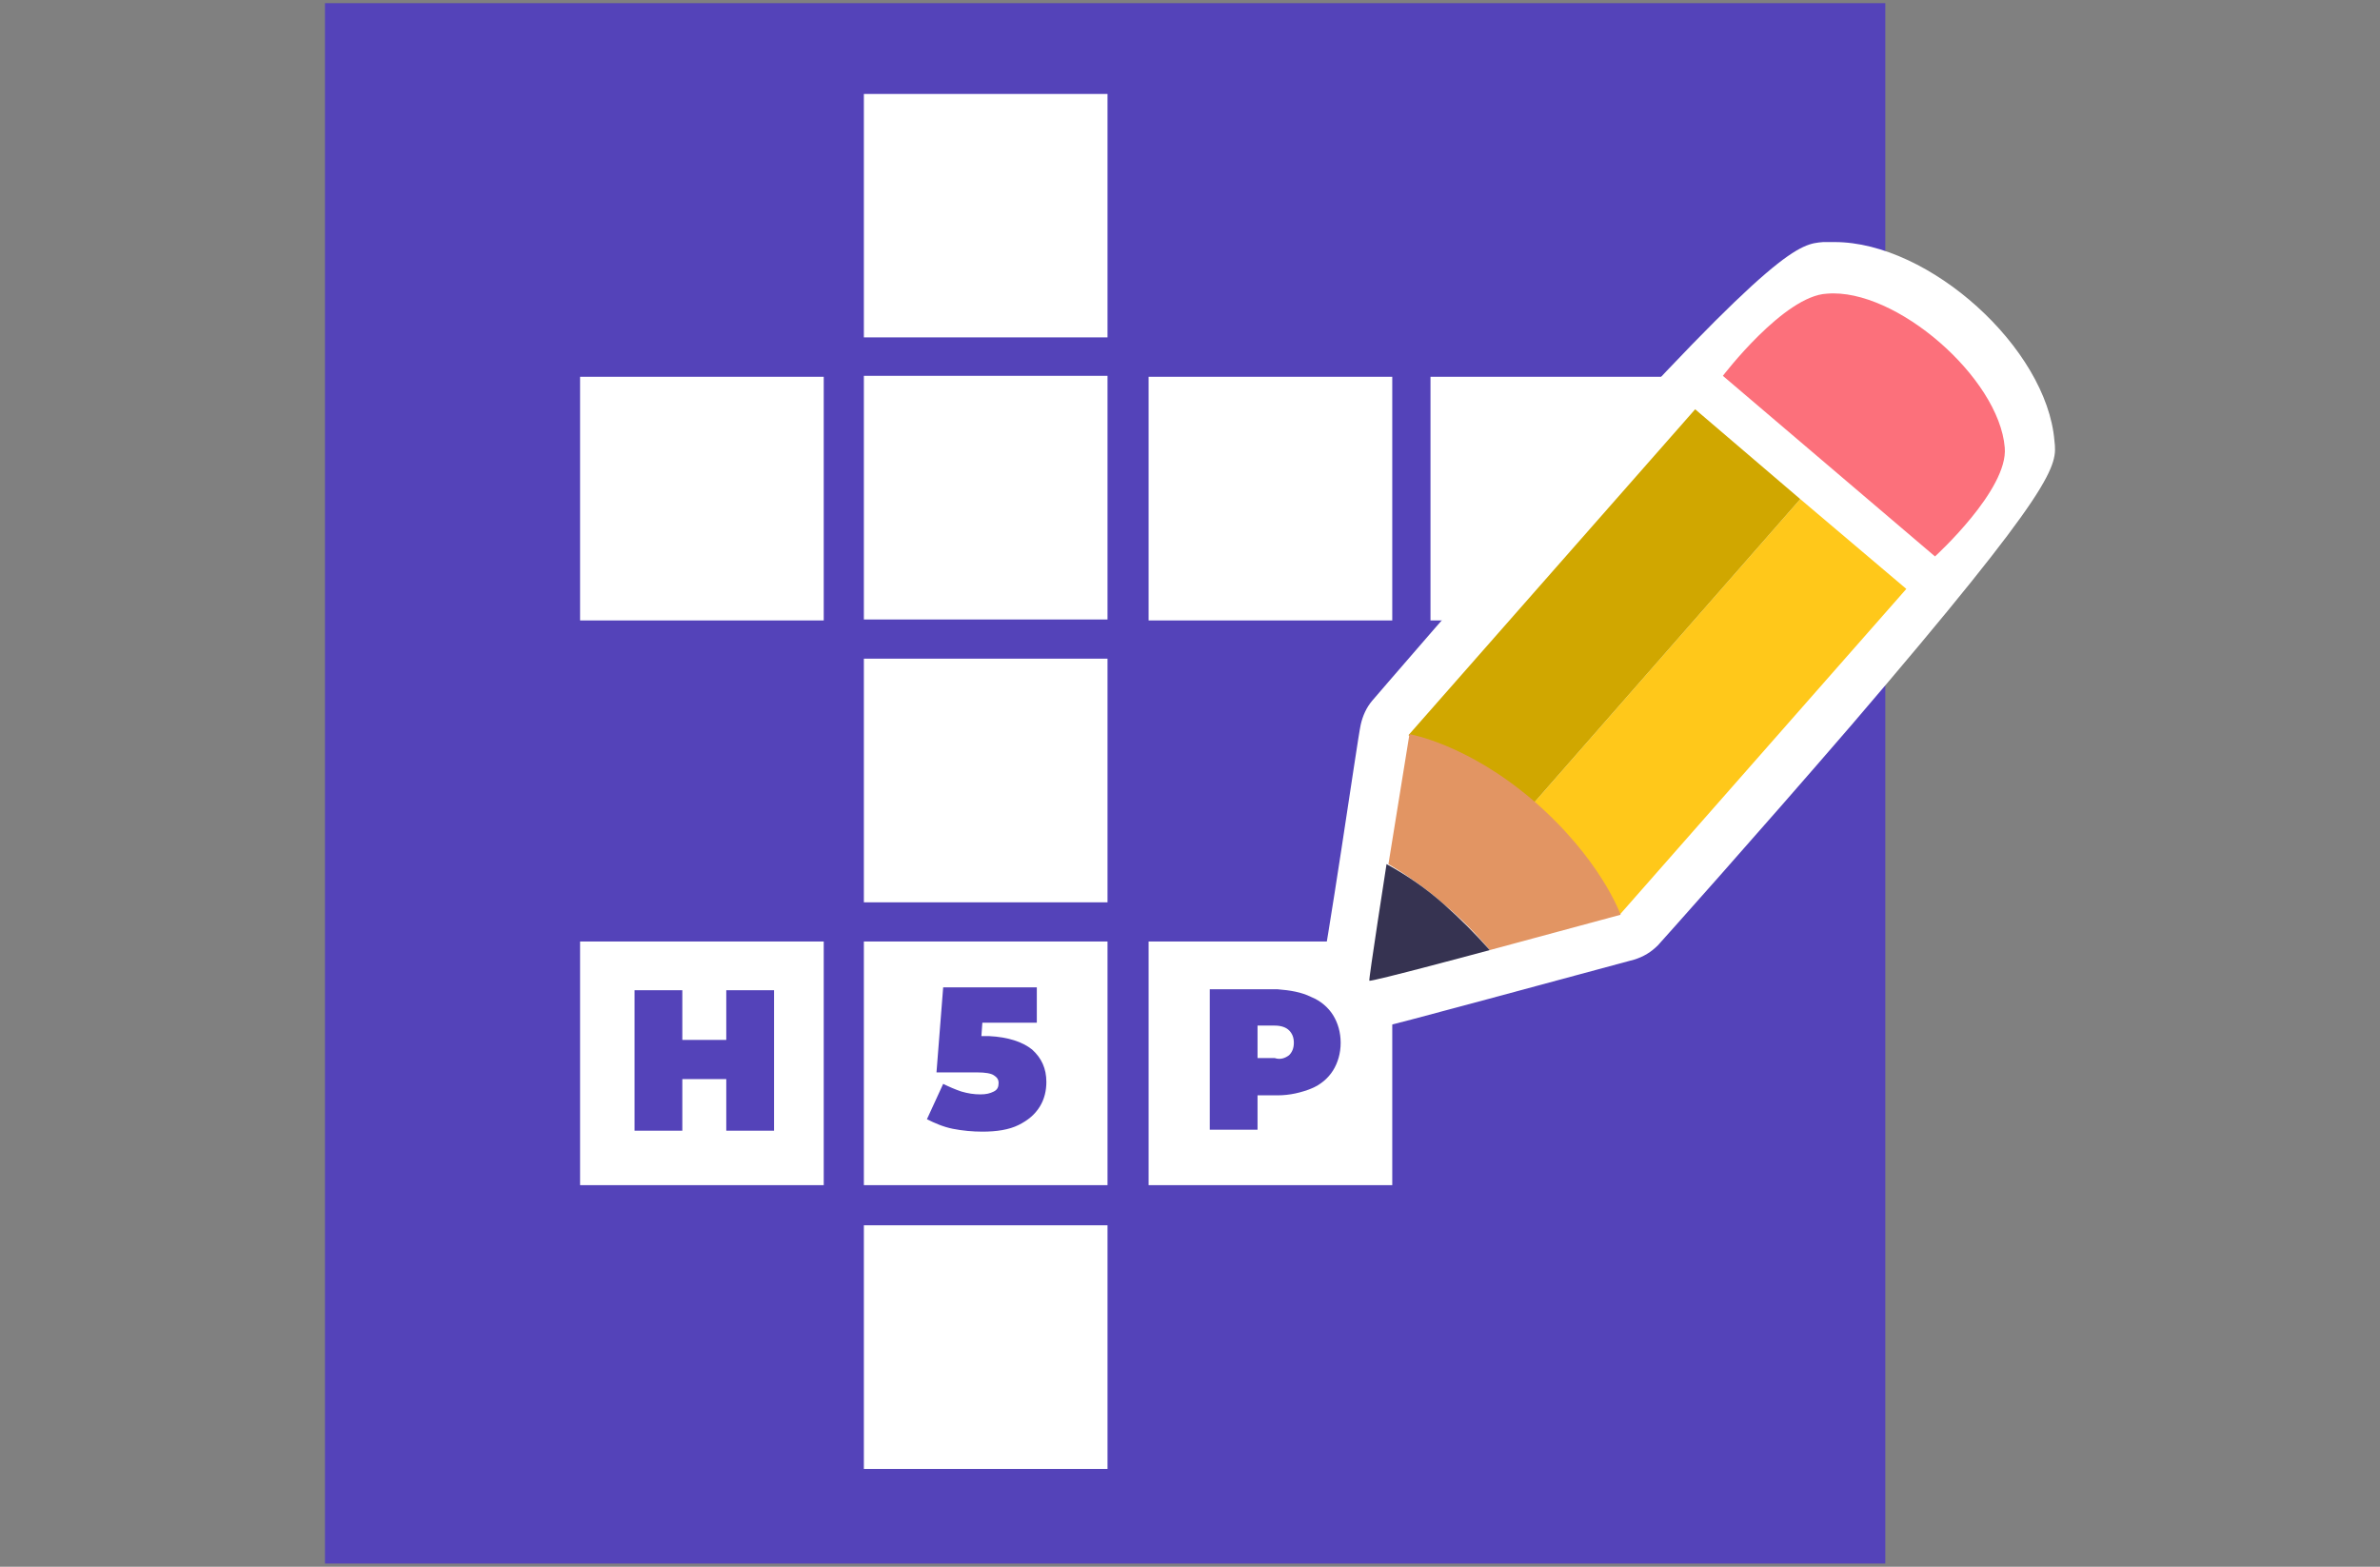 <svg enable-background="new 674 0 3260 2146" height="2146" viewBox="674 0 3260 2146" width="3260" xmlns="http://www.w3.org/2000/svg"><rect x="674" y="0" width="3260" height="2146" fill="#808080" stroke="none"/><path d="m1119.113 4.356h2137.289v2137.289h-2137.289z" fill="#5443b9"/><path d="m1831.105 102.517h386.101v386.099h-386.101z" fill="#fff"/><path d="m2243.381 514.792h-438.451v-438.452h438.451zm-386.097-52.353h333.746v-333.746h-333.746z" fill="#5443b9"/><path d="m1831.105 488.616h386.101v386.099h-386.101z" fill="#fff"/><path d="m2243.381 900.89h-438.451v-438.45h438.451zm-386.097-52.35h333.746v-333.748h-333.746z" fill="#5443b9"/><path d="m1831.105 876.024h386.101v386.099h-386.101z" fill="#fff"/><path d="m2243.381 1288.299h-438.451v-438.452h438.451zm-386.097-52.352h333.746v-333.747h-333.746z" fill="#5443b9"/><path d="m1831.105 1263.432h386.101v386.101h-386.101z" fill="#fff"/><path d="m2243.381 1675.707h-438.451v-438.451h438.451zm-386.097-52.352h333.746v-333.748h-333.746z" fill="#5443b9"/><path d="m2221.133 1263.432h386.098v386.101h-386.098z" fill="#fff"/><path d="m2633.408 1675.707h-438.451v-438.451h438.451zm-386.1-52.352h333.747v-333.748h-333.747z" fill="#5443b9"/><path d="m1442.391 1263.432h386.099v386.101h-386.099z" fill="#fff"/><path d="m1854.665 1675.707h-438.451v-438.451h438.451zm-386.099-52.352h333.746v-333.748h-333.746z" fill="#5443b9"/><path d="m2605.924 489.925h386.101v386.1h-386.101z" fill="#fff"/><path d="m3018.198 902.2h-438.452v-438.451h438.452zm-386.098-52.353h333.746v-333.746h-333.746z" fill="#5443b9"/><path d="m2221.133 489.925h386.098v386.1h-386.098z" fill="#fff"/><path d="m2633.408 902.2h-438.451v-438.451h438.451zm-386.1-52.353h333.747v-333.746h-333.747z" fill="#5443b9"/><path d="m1442.391 489.925h386.099v386.1h-386.099z" fill="#fff"/><path d="m1854.665 902.2h-438.451v-438.451h438.451zm-386.099-52.353h333.746v-333.746h-333.746z" fill="#5443b9"/><path d="m1831.105 1652.148h386.101v386.1h-386.101z" fill="#fff"/><path d="m2243.381 2064.424h-438.451v-438.451h438.451zm-386.097-52.354h333.746v-333.746h-333.746z" fill="#5443b9"/><path d="m2552.261 1408.709c11.78 0 15.706-1.309 359.925-94.232 13.089-3.928 23.559-10.473 32.721-19.633 1.309-1.311 134.808-150.514 265.687-302.336 282.705-329.819 281.396-354.687 277.47-388.716-10.471-126.955-171.453-272.232-301.025-272.232-5.235 0-10.471 0-15.707 0-31.411 2.617-61.513 3.927-352.068 325.894-134.808 149.205-264.381 301.026-265.688 302.335-7.854 9.162-13.088 20.94-15.705 32.72-2.618 11.78-13.09 83.764-26.176 168.836-6.545 41.883-13.088 85.074-18.324 116.484-5.233 30.102-7.854 49.733-7.854 64.133v68.057z" fill="#fff"/><path d="m2748.583 1129.934 143.97 123.027 392.643-446.304-145.278-123.027z" fill="#ffc81a"/><path d="m2603.305 1006.905 145.278 123.027 391.334-446.304-143.968-123.028z" fill="#d0a700"/><path d="m2651.73 1238.564c22.25 18.323 44.5 40.573 62.822 62.821l179.309-48.426s-27.484-77.219-120.411-157.057c-90.308-77.22-168.837-90.309-168.837-90.309l-28.793 177.998c26.177 15.71 52.352 34.032 75.91 54.973z" fill="#e29563"/><path d="m2573.203 1183.594s-24.867 159.676-23.561 159.676c0 2.617 164.91-41.883 164.91-41.883-19.632-22.248-40.573-43.188-62.822-62.822-23.558-20.942-49.733-39.264-78.527-54.971z" fill="#363351"/><path d="m3001.82 564.467 41.512-48.88 290.297 246.532-41.514 48.883z" fill="#fff"/><path d="m3033.903 514.792 290.558 247.366s100.777-91.617 95.543-149.206c-7.853-95.542-149.203-218.571-243.438-210.717-58.898 2.617-142.663 112.557-142.663 112.557z" fill="#fc707b"/><g fill="#5443b9"><path d="m1734.254 1356.357v192.395h-65.439v-70.676h-60.207v70.676h-65.439v-192.395h65.439v68.059h60.207v-68.059z"/><path d="m2087.633 1437.504c13.09 11.777 19.633 26.176 19.633 44.498 0 11.781-2.616 23.559-9.162 34.029-6.543 10.473-15.705 18.324-28.793 24.867-13.088 6.545-30.104 9.162-49.734 9.162-13.087 0-27.485-1.31-40.572-3.927-13.089-2.616-24.868-7.854-35.337-13.088l22.249-48.426c7.854 3.926 17.016 7.852 24.868 10.471 9.161 2.617 17.015 3.926 26.177 3.926 7.852 0 13.088-1.309 18.322-3.926 5.234-2.619 6.545-6.545 6.545-11.779 0-5.235-2.619-7.854-6.545-10.473-3.928-2.615-11.779-3.926-22.25-3.926h-56.279l9.162-116.482h128.264v48.426h-74.603l-1.308 18.322h10.469c26.173 1.312 45.806 7.855 58.894 18.326z"/><path d="m2469.807 1365.52c13.088 5.234 23.56 14.396 30.104 24.865 6.543 10.474 10.47 23.56 10.47 37.957 0 14.396-3.927 27.484-10.47 37.955-6.545 10.471-17.017 19.633-30.104 24.867s-28.793 9.162-45.809 9.162h-27.484v47.117h-65.44v-192.396h92.926c17.014 1.309 32.72 3.928 45.807 10.473zm-30.104 79.835c3.928-3.927 6.545-9.16 6.545-17.015 0-7.852-2.617-13.088-6.545-17.014-3.926-3.929-10.469-6.545-19.633-6.545h-23.558v44.498h23.558c7.855 2.621 14.399.002 19.633-3.924z"/></g></svg>